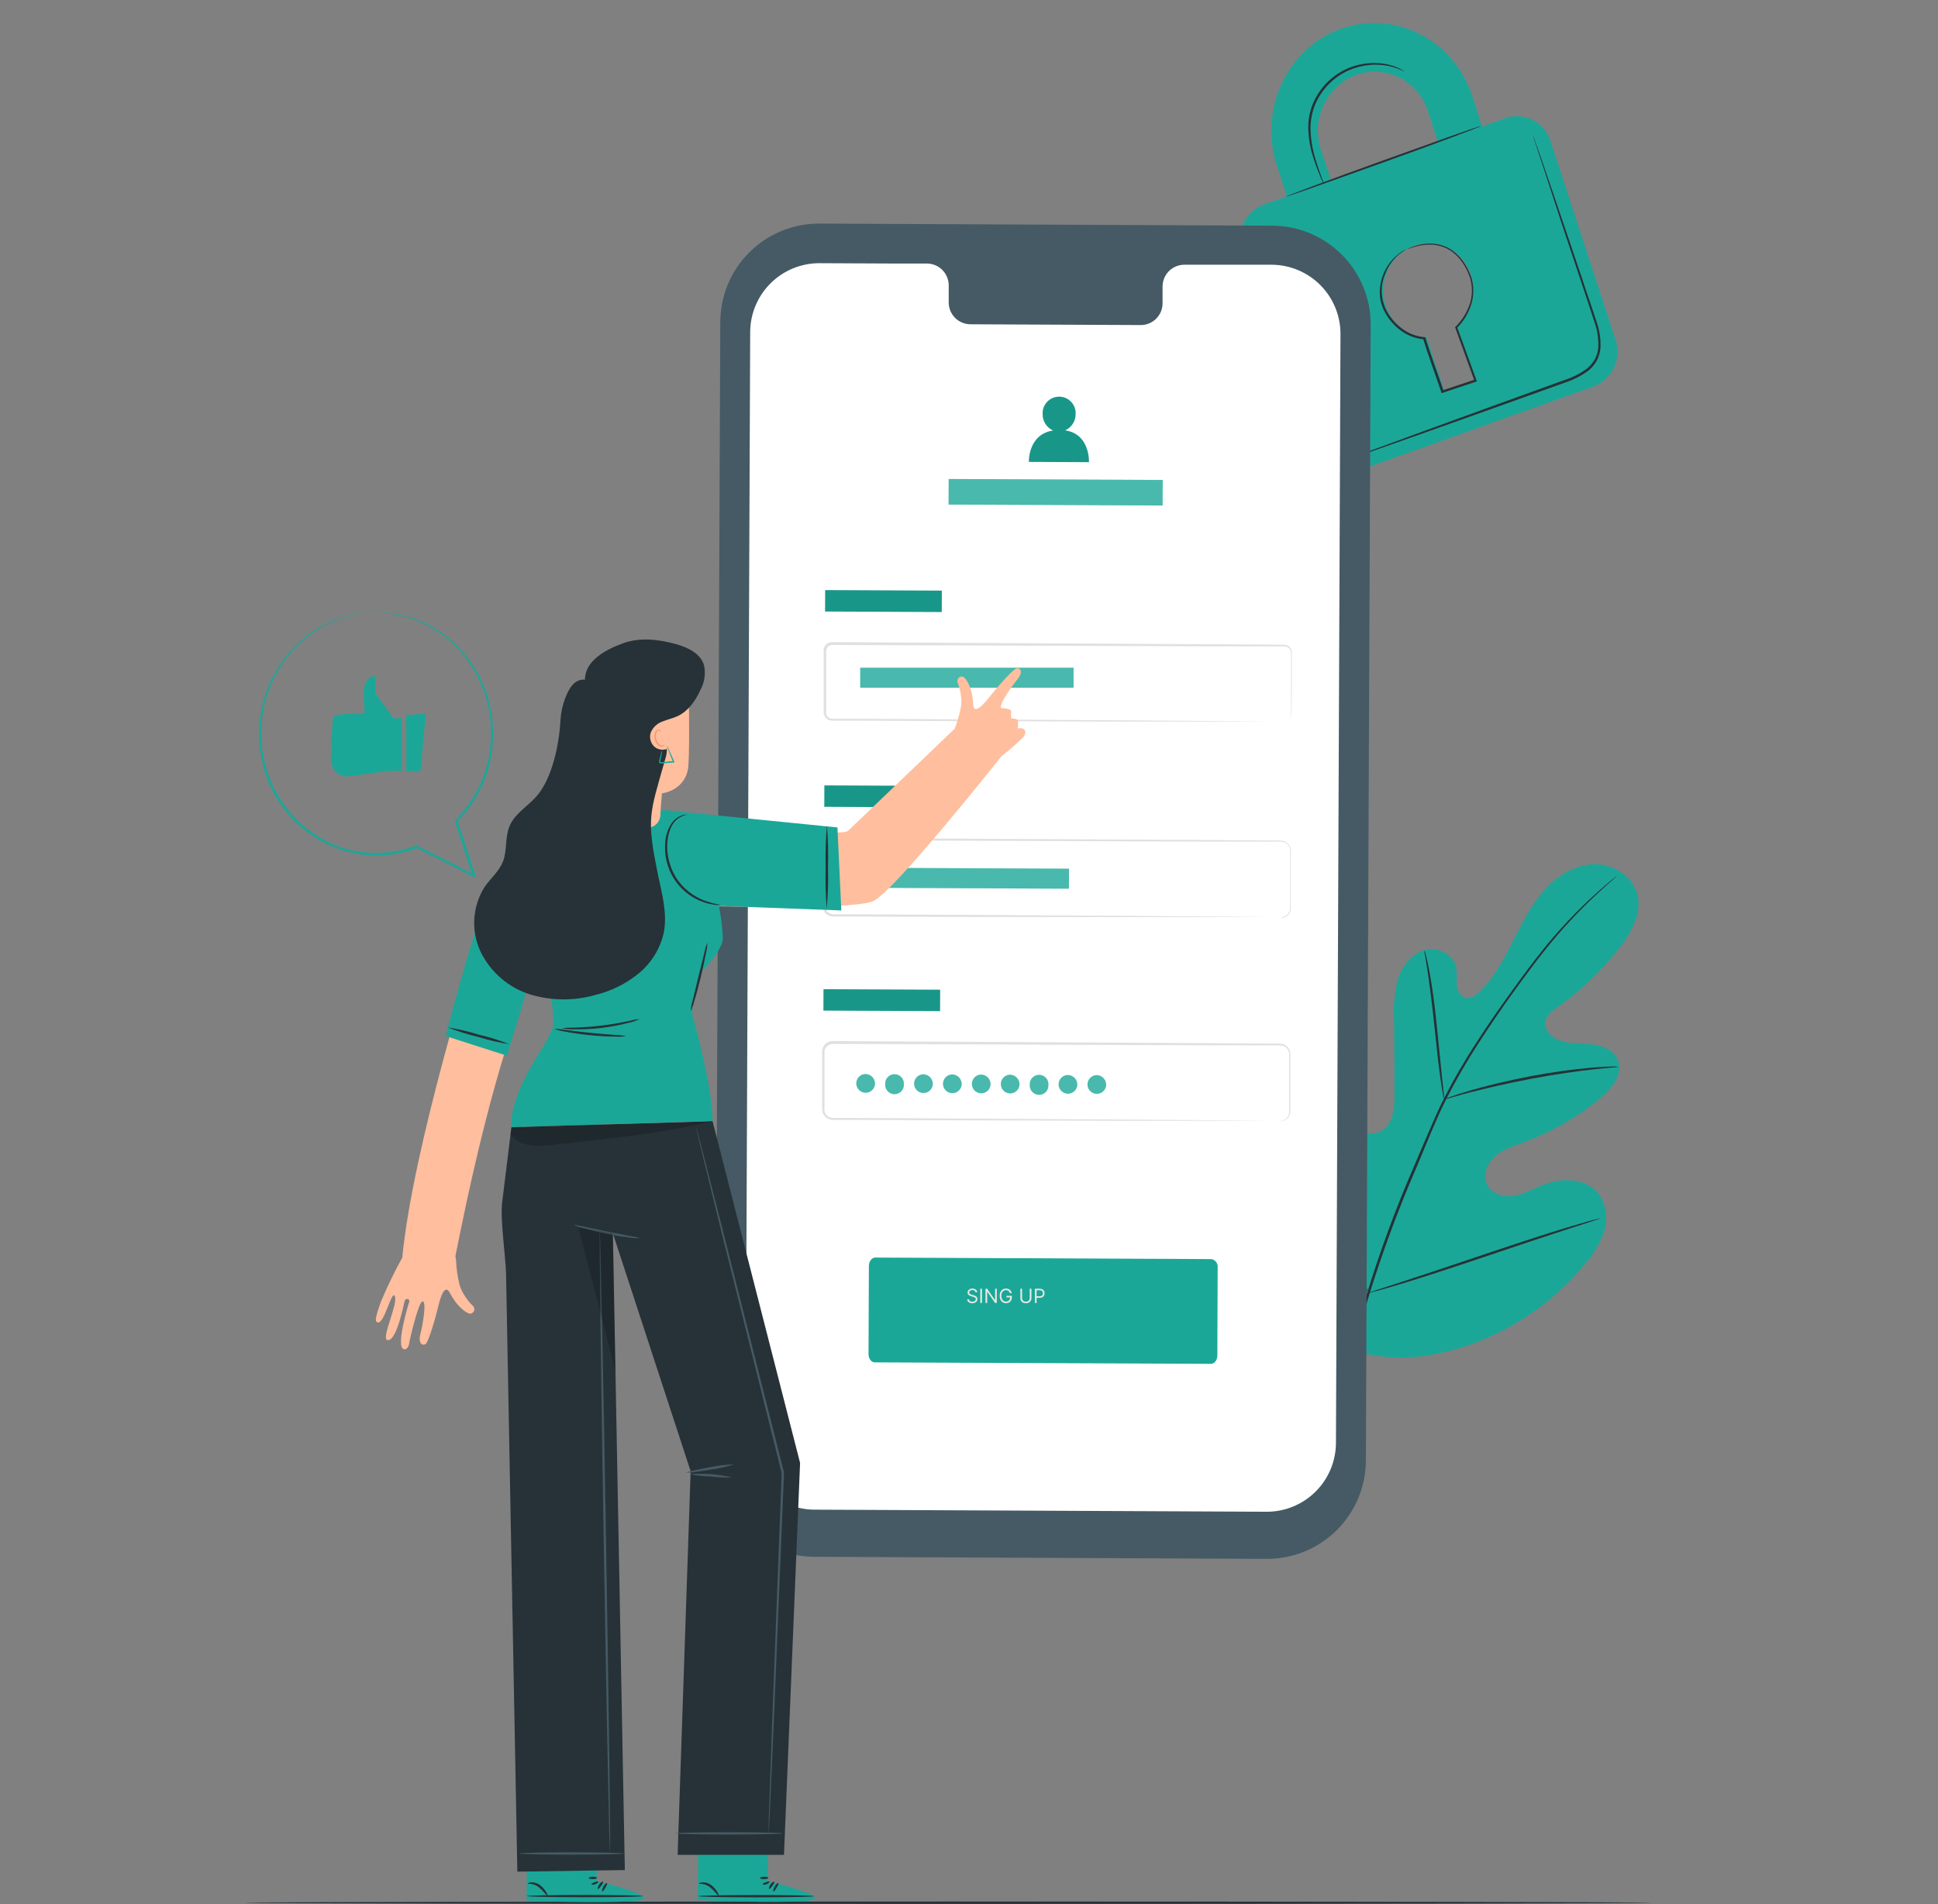 <svg width="803" height="789" viewBox="0 0 803 789" fill="none" xmlns="http://www.w3.org/2000/svg">
<rect x="0" y="0" width="803" height="789" fill="#808080" stroke="none"/>
<path d="M684.509 788.338C684.509 788.601 554.014 788.827 393.093 788.827C232.173 788.827 101.621 788.601 101.621 788.338C101.621 788.075 232.098 787.849 393.093 787.849C554.089 787.849 684.509 788.094 684.509 788.338Z" fill="#263238"/>
<path d="M557.359 558.28C528.324 538.003 521.747 500.361 522.893 466.516C523.081 460.878 522.461 454.902 525.149 449.96C527.836 445.017 534.113 441.616 539.168 443.983C543.358 445.957 545.181 450.843 547.53 454.883C550.665 460.265 555.258 464.649 560.779 467.531C564.369 469.41 568.822 470.537 572.374 468.583C577.26 465.896 577.824 459.187 577.786 453.549C577.786 443.063 577.724 432.589 577.599 422.128C577.261 416.51 577.832 410.875 579.29 405.44C581.038 400.103 584.928 395.16 590.246 393.657C595.564 392.154 602.198 395.254 603.401 400.742C603.608 403.066 603.664 405.401 603.57 407.733C603.72 410.082 604.81 412.656 607.009 413.37C609.208 414.085 611.5 412.45 613.192 410.796C618.98 405.158 622.926 397.81 626.591 390.556C630.255 383.302 633.845 375.842 639.106 369.659C644.368 363.476 651.641 358.571 659.778 358.102C667.915 357.632 676.391 362.631 678.421 370.523C680.45 378.416 675.846 386.478 670.904 392.887C663.445 402.399 654.654 410.785 644.801 417.787C642.877 418.837 641.342 420.477 640.422 422.466C639.2 426.225 642.752 429.983 646.454 431.167C650.645 432.558 655.193 432.125 659.609 432.652C664.025 433.178 668.724 435.095 670.396 439.229C672.689 444.979 667.878 450.993 663.161 454.94C653.69 462.832 642.935 469.043 631.364 473.3C627.23 474.803 622.889 476.138 619.543 479.032C616.198 481.926 614.206 486.981 616.217 490.946C618.228 494.911 623.396 496.17 627.737 495.362C632.078 494.554 635.931 492.224 640.065 490.664C647.789 487.751 657.749 488.278 662.616 494.949C664.124 497.247 665.078 499.863 665.404 502.593C665.73 505.322 665.419 508.09 664.495 510.678C662.614 515.83 659.72 520.552 655.982 524.566C643.674 539.272 627.682 550.446 609.64 556.945C591.73 563.147 575.137 564.838 557.34 558.317" fill="#1BA798"/>
<path d="M670.152 362.743C670.152 362.743 669.983 362.931 669.607 363.269L667.934 364.754C666.469 366.07 664.307 367.986 661.583 370.523C653.857 377.697 646.683 385.442 640.121 393.695C635.931 398.9 631.59 404.801 626.967 411.209C622.344 417.618 617.57 424.533 612.835 431.881C607.786 439.63 603.162 447.647 598.984 455.898C596.805 460.201 594.888 464.693 592.915 469.278L587.089 483.279C579.41 500.914 572.722 518.964 567.056 537.345C562.492 552.384 559.346 567.817 557.66 583.443C556.567 593.988 556.391 604.608 557.133 615.184C557.434 618.942 557.716 621.817 557.979 623.772C558.092 624.711 558.167 625.463 558.242 626.008V626.779C558.161 626.534 558.105 626.282 558.073 626.027C557.979 625.482 557.866 624.749 557.716 623.809C557.378 621.93 557.021 618.961 556.682 615.202C555.776 604.607 555.839 593.951 556.87 583.368C558.452 567.675 561.53 552.17 566.06 537.063C571.678 518.63 578.348 500.535 586.036 482.865L592.012 468.921C593.986 464.355 595.921 459.826 598.12 455.503C602.327 447.227 606.988 439.191 612.083 431.43C616.894 423.913 621.742 417.11 626.309 410.758C630.875 404.406 635.292 398.468 639.464 393.281C646.092 385.051 653.362 377.359 661.207 370.279C663.988 367.78 666.205 365.9 667.709 364.641L669.457 363.232C669.671 363.045 669.904 362.882 670.152 362.743Z" fill="#263238"/>
<path d="M598.364 455.466C598.099 454.692 597.917 453.892 597.819 453.079C597.519 451.519 597.18 449.321 596.786 446.464C595.978 440.826 595.151 433.103 594.268 424.552C593.384 416.001 592.388 408.259 591.561 402.677C591.129 399.896 590.753 397.66 590.49 396.1C590.285 395.302 590.178 394.481 590.171 393.657C590.494 394.41 590.728 395.198 590.866 396.006C591.28 397.547 591.749 399.765 592.276 402.565C593.347 408.202 594.399 415.87 595.282 424.439C596.166 433.009 596.917 440.526 597.5 446.37C597.782 449.001 598.026 451.237 598.214 453.023C598.36 453.828 598.41 454.648 598.364 455.466Z" fill="#263238"/>
<path d="M670.678 441.973C669.764 442.172 668.832 442.285 667.897 442.311C666.017 442.48 663.349 442.706 660.041 443.081C653.426 443.796 644.331 445.111 634.352 446.99C624.373 448.87 615.409 450.993 608.963 452.628C605.75 453.455 603.156 454.207 601.446 454.714C600.533 455.039 599.588 455.265 598.627 455.391C599.496 454.954 600.401 454.595 601.334 454.319C603.1 453.699 605.656 452.835 608.851 451.914C615.259 450.035 624.223 447.798 634.239 445.882C642.724 444.259 651.286 443.067 659.891 442.311C663.217 442.029 665.905 441.916 667.784 441.879C668.749 441.813 669.719 441.845 670.678 441.973Z" fill="#263238"/>
<path d="M566.981 535.748C566.78 535.475 566.616 535.179 566.492 534.864L565.252 532.252C564.181 529.978 562.734 526.614 561.005 522.499C557.509 514.23 553.055 502.654 548.32 489.8C543.584 476.946 539.224 465.369 535.917 457.007C534.3 452.948 532.966 449.621 531.97 447.141L530.918 444.453C530.772 444.143 530.671 443.814 530.617 443.476C530.818 443.748 530.982 444.045 531.106 444.359L532.346 446.972C533.398 449.245 534.864 452.609 536.593 456.725C540.089 464.994 544.542 476.57 549.278 489.424C554.014 502.278 558.374 513.854 561.681 522.217C563.297 526.276 564.632 529.602 565.609 532.083C566.041 533.154 566.398 533.962 566.68 534.77C566.826 535.08 566.927 535.409 566.981 535.748Z" fill="#263238"/>
<path d="M662.973 504.796C662.672 504.969 662.35 505.102 662.015 505.191L659.233 506.13L648.954 509.457C640.272 512.276 628.282 516.297 615.127 520.732C601.973 525.167 589.926 529.114 581.188 531.745C576.828 533.079 573.276 534.094 570.814 534.77L567.977 535.503C567.647 535.608 567.307 535.677 566.962 535.71C567.263 535.537 567.585 535.405 567.92 535.315L570.702 534.376L580.981 531.049C589.663 528.231 601.653 524.209 614.808 519.774C627.963 515.339 639.99 511.392 648.728 508.761C653.107 507.427 656.64 506.412 659.121 505.736L661.958 505.003C662.288 504.898 662.629 504.829 662.973 504.796Z" fill="#263238"/>
<path d="M623.81 48.945L614.131 52.403L609.978 39.756C602.348 16.434 578.031 4.05 555.687 11.924C533.342 19.798 521.447 45.375 529.076 68.696L533.229 81.344L523.514 84.82C519.809 86.257 516.8 89.067 515.113 92.665C513.426 96.262 513.191 100.372 514.456 104.139L541.385 186.432C541.944 188.296 542.873 190.03 544.115 191.529C545.357 193.028 546.888 194.262 548.616 195.158C550.345 196.054 552.235 196.593 554.176 196.743C556.117 196.894 558.069 196.653 559.915 196.035L660.211 160.16C663.964 158.725 667.016 155.891 668.722 152.253C670.429 148.615 670.659 144.457 669.363 140.653L642.414 58.36C641.841 56.501 640.898 54.776 639.644 53.288C638.389 51.801 636.847 50.581 635.111 49.703C633.375 48.824 631.479 48.304 629.537 48.174C627.596 48.044 625.648 48.306 623.81 48.945ZM547.361 62.1C545.304 56.036 545.673 49.411 548.392 43.614C551.11 37.816 555.967 33.295 561.944 30.998C564.896 29.989 568.021 29.584 571.132 29.808C574.244 30.032 577.278 30.88 580.055 32.303C582.831 33.725 585.292 35.692 587.292 38.087C589.292 40.481 590.788 43.254 591.693 46.239L595.827 58.887L551.496 74.748L547.361 62.1ZM603.739 135.128L610.617 156.138C610.743 156.559 610.703 157.013 610.503 157.405C610.304 157.797 609.961 158.097 609.546 158.243L599.905 161.682C599.522 161.788 599.112 161.742 598.761 161.553C598.411 161.364 598.148 161.046 598.026 160.667L591.092 139.751C587.268 139.543 583.599 138.171 580.577 135.82C577.554 133.469 575.322 130.251 574.178 126.596C572.544 121.764 572.842 116.488 575.01 111.871C577.179 107.254 581.049 103.655 585.811 101.828C588.162 101.024 590.651 100.702 593.129 100.881C595.607 101.06 598.024 101.737 600.236 102.869C602.447 104.002 604.408 105.569 606.001 107.475C607.594 109.382 608.787 111.59 609.508 113.968C610.717 117.68 610.818 121.665 609.796 125.433C608.775 129.202 606.676 132.59 603.758 135.184L603.739 135.128Z" fill="#1BA798"/>
<path d="M613.699 52.178C613.699 52.441 595.752 59.187 573.427 67.212C551.101 75.236 532.891 81.682 532.797 81.494C532.703 81.306 550.744 74.503 573.088 66.46C595.433 58.417 613.605 51.933 613.699 52.178Z" fill="#263238"/>
<path d="M635.01 55.636C635.093 55.799 635.162 55.968 635.217 56.143C635.367 56.519 635.536 57.007 635.762 57.609C636.25 58.98 636.927 60.879 637.772 63.246L644.989 84.257C647.996 93.164 651.585 103.726 655.569 115.452C657.448 121.334 659.666 127.461 661.733 133.906C662.839 137.228 663.317 140.727 663.142 144.224C662.983 146.042 662.466 147.811 661.62 149.429C660.717 151.042 659.511 152.465 658.068 153.62C655.165 155.739 651.942 157.382 648.522 158.487L638.844 161.964L620.521 168.522L589.494 179.572L568.541 186.939L562.903 188.818L561.399 189.307C561.239 189.378 561.067 189.423 560.892 189.438C560.892 189.438 561.042 189.438 561.362 189.213L562.828 188.63L568.465 186.507L589.306 178.839L620.277 167.564L638.562 160.949L648.24 157.453C651.563 156.394 654.692 154.8 657.505 152.737C658.847 151.665 659.97 150.344 660.812 148.847C661.608 147.35 662.088 145.706 662.222 144.017C662.395 140.648 661.936 137.276 660.868 134.076C658.839 127.686 656.697 121.503 654.761 115.621C650.852 103.876 647.244 93.277 644.387 84.369C641.531 75.462 639.125 68.302 637.472 63.265C636.682 60.803 636.081 58.887 635.592 57.496L635.141 55.992C635.085 55.879 635.041 55.759 635.01 55.636Z" fill="#263238"/>
<path d="M582.09 29.721C582.09 29.721 581.094 29.232 579.252 28.48C576.627 27.472 573.851 26.913 571.04 26.826C566.874 26.684 562.727 27.467 558.9 29.119C554.246 31.177 550.266 34.505 547.418 38.722C544.55 42.927 543.012 47.896 543.002 52.986C543.041 57.157 543.673 61.302 544.881 65.295C545.858 68.715 546.873 71.44 547.549 73.338C547.948 74.302 548.275 75.295 548.527 76.307C547.993 75.406 547.546 74.456 547.192 73.47C546.422 71.59 545.313 68.922 544.223 65.483C542.885 61.448 542.157 57.236 542.062 52.986C542.012 47.704 543.586 42.534 546.572 38.177C549.52 33.806 553.662 30.375 558.505 28.292C562.452 26.631 566.728 25.898 571.002 26.15C573.874 26.296 576.695 26.965 579.328 28.123C580.031 28.448 580.71 28.825 581.357 29.251C581.624 29.368 581.872 29.527 582.09 29.721Z" fill="#263238"/>
<path d="M582.955 103.256C583.255 103.074 583.569 102.917 583.894 102.786C584.835 102.361 585.809 102.016 586.807 101.752C588.391 101.285 590.025 101.007 591.674 100.926C593.918 100.805 596.163 101.144 598.271 101.922C603.081 103.613 607.498 108.518 609.678 115.076C610.723 118.596 610.723 122.344 609.678 125.863C608.518 129.683 606.441 133.161 603.626 135.992L603.739 135.485C606.239 142.344 608.963 149.786 611.782 157.547L611.952 158.017L611.482 158.186L607.178 159.615L597.782 162.753L597.312 162.903L597.162 162.434C594.587 154.653 591.768 147.399 589.645 140.277L590.058 140.597C586.384 140.291 582.881 138.912 579.985 136.631C577.365 134.613 575.217 132.048 573.69 129.114C572.312 126.513 571.626 123.601 571.698 120.658C571.785 117.65 572.536 114.698 573.897 112.015C575.258 109.331 577.196 106.982 579.572 105.135C580.55 104.341 581.647 103.707 582.823 103.256C581.761 103.886 580.733 104.569 579.741 105.304C577.131 107.512 575.132 110.353 573.934 113.554C572.906 115.968 572.425 118.58 572.526 121.202C572.627 123.824 573.306 126.391 574.517 128.72C576.018 131.542 578.115 134.004 580.662 135.936C583.425 138.104 586.764 139.411 590.265 139.695H590.584L590.678 139.976C592.746 146.967 595.583 154.278 598.195 162.095L597.575 161.795L606.971 158.656L611.256 157.209L610.956 157.848C608.155 150.087 605.449 142.626 602.969 135.767V135.485L603.194 135.26C605.926 132.546 607.963 129.213 609.133 125.544C610.129 122.177 610.129 118.593 609.133 115.227C607.084 108.912 602.856 104.12 598.271 102.429C596.241 101.646 594.074 101.282 591.9 101.358C590.277 101.395 588.663 101.616 587.089 102.015C584.289 102.711 582.973 103.35 582.955 103.256Z" fill="#263238"/>
<path d="M524.867 645.872L337.148 645.007C326.307 644.948 315.934 640.588 308.305 632.885C300.677 625.183 296.417 614.768 296.462 603.927L298.454 133.343C298.476 127.972 299.557 122.658 301.634 117.705C303.711 112.752 306.743 108.257 310.558 104.477C314.374 100.696 318.896 97.705 323.868 95.674C328.84 93.642 334.164 92.611 339.535 92.638L527.234 93.502C538.075 93.557 548.451 97.912 556.083 105.611C563.715 113.31 567.979 123.723 567.939 134.564L565.947 605.13C565.925 610.502 564.845 615.818 562.768 620.773C560.692 625.728 557.66 630.226 553.845 634.009C550.03 637.792 545.508 640.787 540.536 642.823C535.564 644.858 530.239 645.894 524.867 645.872Z" fill="#455A64"/>
<path d="M526.953 109.683H490.57C489.383 109.705 488.212 109.96 487.124 110.435C486.035 110.91 485.051 111.594 484.228 112.449C483.404 113.305 482.757 114.314 482.323 115.419C481.889 116.524 481.678 117.704 481.7 118.891V125.487C481.723 126.674 481.511 127.852 481.077 128.957C480.643 130.061 479.995 131.069 479.172 131.922C478.348 132.776 477.363 133.459 476.275 133.931C475.187 134.404 474.016 134.657 472.83 134.677L401.907 134.357C399.508 134.293 397.232 133.28 395.579 131.539C393.927 129.799 393.033 127.473 393.093 125.074V118.478C393.154 116.082 392.262 113.759 390.614 112.019C388.965 110.279 386.694 109.263 384.298 109.194H371.501L339.647 109.044C332.071 108.999 324.785 111.958 319.386 117.273C313.986 122.588 310.913 129.826 310.838 137.402L308.959 596.729C308.942 600.488 309.665 604.213 311.087 607.692C312.51 611.171 314.603 614.336 317.249 617.006C319.894 619.676 323.04 621.799 326.506 623.253C329.972 624.707 333.69 625.465 337.449 625.482L524.773 626.346C528.534 626.364 532.261 625.64 535.743 624.217C539.224 622.793 542.391 620.698 545.063 618.051C547.734 615.404 549.858 612.256 551.314 608.788C552.769 605.32 553.527 601.599 553.544 597.838L555.423 138.511C555.468 130.913 552.495 123.609 547.156 118.203C541.817 112.797 534.55 109.733 526.953 109.683Z" fill="white"/>
<path d="M501.752 565.064L362.461 564.463C361.014 564.463 359.849 562.884 359.868 560.967L360.018 524.528C360.018 522.649 361.202 521.033 362.649 521.033L501.94 521.672C502.742 521.811 503.459 522.253 503.942 522.908C504.425 523.563 504.637 524.379 504.533 525.186L504.402 561.587C504.402 563.523 503.199 565.083 501.752 565.064Z" fill="#1BA798"/>
<path d="M404.222 535.424C404.188 535.132 404.047 534.904 403.801 534.743C403.554 534.581 403.252 534.5 402.894 534.5C402.632 534.5 402.403 534.542 402.207 534.627C402.012 534.712 401.86 534.828 401.751 534.977C401.643 535.125 401.589 535.293 401.589 535.482C401.589 535.64 401.626 535.775 401.701 535.889C401.778 536.001 401.877 536.094 401.996 536.169C402.115 536.242 402.24 536.303 402.371 536.351C402.502 536.397 402.623 536.435 402.732 536.464L403.333 536.625C403.487 536.666 403.658 536.722 403.847 536.793C404.037 536.864 404.219 536.961 404.393 537.084C404.568 537.206 404.712 537.362 404.826 537.552C404.939 537.743 404.996 537.977 404.996 538.254C404.996 538.573 404.912 538.862 404.745 539.12C404.579 539.378 404.337 539.583 404.017 539.735C403.7 539.887 403.314 539.963 402.859 539.963C402.436 539.963 402.069 539.895 401.759 539.758C401.451 539.622 401.209 539.431 401.032 539.187C400.856 538.942 400.757 538.658 400.734 538.335H401.473C401.493 538.558 401.568 538.743 401.699 538.889C401.831 539.034 401.999 539.141 402.201 539.213C402.405 539.282 402.624 539.317 402.859 539.317C403.133 539.317 403.378 539.272 403.596 539.184C403.813 539.093 403.985 538.968 404.113 538.808C404.24 538.647 404.303 538.458 404.303 538.242C404.303 538.046 404.248 537.886 404.138 537.763C404.029 537.64 403.884 537.54 403.705 537.463C403.526 537.386 403.333 537.318 403.125 537.261L402.397 537.053C401.935 536.92 401.57 536.73 401.3 536.484C401.031 536.237 400.896 535.915 400.896 535.517C400.896 535.185 400.985 534.897 401.164 534.65C401.345 534.402 401.588 534.209 401.892 534.073C402.198 533.934 402.54 533.865 402.917 533.865C403.298 533.865 403.637 533.933 403.933 534.07C404.23 534.205 404.465 534.389 404.638 534.624C404.813 534.859 404.906 535.126 404.915 535.424H404.222ZM406.89 533.946V539.859H406.173V533.946H406.89ZM413.015 533.946V539.859H412.322L409.099 535.216H409.042V539.859H408.325V533.946H409.018L412.252 538.6H412.31V533.946H413.015ZM418.49 535.794C418.427 535.599 418.343 535.425 418.239 535.271C418.137 535.115 418.015 534.982 417.872 534.873C417.732 534.763 417.572 534.679 417.393 534.621C417.214 534.564 417.018 534.535 416.804 534.535C416.454 534.535 416.135 534.625 415.848 534.806C415.561 534.987 415.333 535.254 415.164 535.606C414.994 535.958 414.91 536.39 414.91 536.903C414.91 537.415 414.995 537.847 415.167 538.199C415.338 538.551 415.57 538.818 415.863 538.999C416.155 539.18 416.484 539.27 416.85 539.27C417.189 539.27 417.487 539.198 417.745 539.054C418.005 538.907 418.207 538.701 418.352 538.436C418.498 538.168 418.571 537.854 418.571 537.492L418.791 537.538H417.012V536.903H419.264V537.538C419.264 538.025 419.16 538.448 418.952 538.808C418.746 539.168 418.461 539.447 418.098 539.646C417.736 539.842 417.32 539.94 416.85 539.94C416.327 539.94 415.866 539.817 415.47 539.571C415.075 539.324 414.767 538.974 414.546 538.52C414.326 538.065 414.217 537.526 414.217 536.903C414.217 536.435 414.279 536.014 414.404 535.641C414.531 535.265 414.71 534.946 414.941 534.682C415.172 534.418 415.446 534.216 415.762 534.076C416.077 533.935 416.425 533.865 416.804 533.865C417.116 533.865 417.406 533.912 417.676 534.006C417.947 534.099 418.189 534.231 418.401 534.402C418.614 534.571 418.792 534.774 418.935 535.011C419.077 535.246 419.176 535.507 419.229 535.794H418.49ZM426.658 533.946H427.374V537.861C427.374 538.265 427.279 538.626 427.089 538.944C426.9 539.26 426.633 539.509 426.289 539.692C425.944 539.873 425.54 539.963 425.076 539.963C424.612 539.963 424.208 539.873 423.863 539.692C423.519 539.509 423.251 539.26 423.06 538.944C422.872 538.626 422.778 538.265 422.778 537.861V533.946H423.494V537.803C423.494 538.092 423.557 538.349 423.684 538.574C423.811 538.798 423.992 538.974 424.227 539.103C424.464 539.23 424.747 539.293 425.076 539.293C425.405 539.293 425.688 539.23 425.925 539.103C426.162 538.974 426.343 538.798 426.468 538.574C426.595 538.349 426.658 538.092 426.658 537.803V533.946ZM428.805 539.859V533.946H430.803C431.267 533.946 431.646 534.029 431.94 534.197C432.237 534.362 432.456 534.587 432.599 534.87C432.741 535.153 432.812 535.468 432.812 535.817C432.812 536.165 432.741 536.482 432.599 536.767C432.458 537.052 432.241 537.279 431.946 537.448C431.652 537.616 431.274 537.7 430.814 537.7H429.382V537.064H430.791C431.109 537.064 431.364 537.009 431.556 536.9C431.749 536.79 431.888 536.642 431.975 536.455C432.064 536.266 432.108 536.054 432.108 535.817C432.108 535.58 432.064 535.368 431.975 535.182C431.888 534.995 431.748 534.849 431.553 534.743C431.359 534.635 431.101 534.581 430.78 534.581H429.521V539.859H428.805Z" fill="#E8E8E3"/>
<path d="M390.245 244.708L341.911 244.488L341.87 253.358L390.204 253.578L390.245 244.708Z" fill="#1BA798"/>
<path opacity="0.1" d="M390.245 244.708L341.911 244.488L341.87 253.358L390.204 253.578L390.245 244.708Z" fill="black"/>
<path d="M531.933 299.168C532.312 299.13 532.685 299.041 533.041 298.905C533.562 298.702 534.014 298.356 534.346 297.907C534.679 297.458 534.878 296.925 534.921 296.368C534.921 293.38 534.921 289.02 534.921 283.42C534.921 280.62 534.921 277.481 534.921 274.024C534.921 273.178 534.921 272.295 534.921 271.411C535.043 270.554 534.857 269.682 534.394 268.95C534.136 268.599 533.799 268.312 533.411 268.114C533.023 267.915 532.594 267.808 532.158 267.803H529.227H502.071L344.89 267.221C344.488 267.214 344.09 267.304 343.73 267.484C343.37 267.664 343.059 267.928 342.823 268.254C342.369 268.989 342.196 269.864 342.335 270.716C342.335 272.595 342.335 274.475 342.335 276.354C342.335 280.112 342.335 283.871 342.335 287.629C342.335 289.509 342.335 291.388 342.335 293.267C342.257 294.142 342.257 295.023 342.335 295.898C342.433 296.273 342.617 296.621 342.871 296.914C343.125 297.207 343.443 297.438 343.8 297.59C344.171 297.737 344.567 297.807 344.966 297.796H354.531L396.269 298.022L466.929 298.454L514.568 298.83L527.516 298.98H530.88C531.651 298.98 532.027 298.98 532.027 298.98H530.88H527.516H514.568H466.929L396.269 298.755L354.531 298.586H344.966C344.439 298.607 343.914 298.517 343.425 298.322C342.93 298.111 342.49 297.79 342.138 297.383C341.786 296.976 341.532 296.494 341.395 295.973C341.286 295.48 341.248 294.974 341.282 294.47V293.079C341.282 291.2 341.282 289.321 341.282 287.442C341.282 283.683 341.282 279.925 341.282 276.166C341.282 274.287 341.282 272.407 341.282 270.528C341.246 270.028 341.246 269.525 341.282 269.025C341.353 268.472 341.566 267.947 341.902 267.503C342.227 267.049 342.656 266.681 343.153 266.429C343.65 266.177 344.201 266.049 344.759 266.056L501.94 266.92L529.095 267.108H532.027C532.543 267.108 533.052 267.233 533.51 267.472C533.968 267.711 534.362 268.057 534.658 268.48C535.187 269.297 535.401 270.279 535.259 271.242C535.259 272.126 535.259 273.009 535.259 273.855C535.259 277.275 535.259 280.413 535.259 283.251C535.259 288.889 535.127 293.211 535.09 296.218C535.044 296.796 534.834 297.349 534.484 297.812C534.135 298.274 533.66 298.628 533.117 298.83C532.761 299.05 532.351 299.167 531.933 299.168Z" fill="#E0E0E0"/>
<path d="M444.829 276.655H356.429V284.942H444.829V276.655Z" fill="#1BA798"/>
<path opacity="0.2" d="M444.829 276.655H356.429V284.942H444.829V276.655Z" fill="white"/>
<path d="M389.915 325.626L341.581 325.407L341.541 334.277L389.875 334.496L389.915 325.626Z" fill="#1BA798"/>
<path opacity="0.1" d="M389.915 325.626L341.581 325.407L341.541 334.277L389.875 334.496L389.915 325.626Z" fill="black"/>
<path d="M530.711 380.089C531.091 380.042 531.467 379.973 531.839 379.882C532.364 379.715 532.846 379.437 533.255 379.068C533.663 378.698 533.988 378.245 534.206 377.74C534.502 376.981 534.618 376.164 534.545 375.353C534.545 374.451 534.545 373.474 534.545 372.384C534.545 370.204 534.545 367.723 534.545 364.867V352.934C534.634 352.07 534.443 351.2 534 350.453C533.536 349.687 532.807 349.119 531.951 348.856C531.015 348.689 530.062 348.638 529.114 348.705H502.071L345.435 348.123C344.593 348.125 343.78 348.433 343.147 348.989C342.515 349.546 342.106 350.313 341.996 351.148C341.996 352.934 341.996 354.907 341.996 356.786C341.996 360.545 341.996 364.303 341.996 368.062C341.996 369.941 341.996 371.82 341.996 373.699C341.926 374.578 341.964 375.461 342.109 376.33C342.344 377.092 342.827 377.754 343.481 378.21C344.175 378.65 344.991 378.861 345.811 378.811H348.423H353.854L395.442 379.018L465.858 379.45L513.328 379.826L526.238 379.976H529.602H530.73H529.602H526.238H513.328H465.858L395.405 379.901L353.817 379.751H345.642C344.626 379.811 343.617 379.541 342.767 378.98C341.912 378.388 341.288 377.518 341 376.518C340.832 375.563 340.781 374.591 340.85 373.624C340.85 371.745 340.85 369.866 340.85 367.986C340.85 364.228 340.85 360.469 340.85 356.711C340.85 354.832 340.85 352.952 340.85 351.073C340.987 349.999 341.511 349.011 342.324 348.295C343.137 347.579 344.183 347.184 345.266 347.183L501.902 348.048L528.945 348.254C529.952 348.192 530.962 348.262 531.951 348.461C532.928 348.78 533.751 349.45 534.263 350.34C534.749 351.168 534.96 352.129 534.864 353.084C534.864 353.967 534.864 354.832 534.864 355.696C534.864 359.098 534.864 362.217 534.864 365.092C534.864 367.968 534.864 370.392 534.864 372.609C534.864 373.681 534.864 374.677 534.864 375.597C534.933 376.438 534.797 377.282 534.47 378.059C534.226 378.578 533.873 379.038 533.435 379.407C532.997 379.777 532.485 380.048 531.933 380.202C531.522 380.236 531.109 380.197 530.711 380.089Z" fill="#E0E0E0"/>
<path d="M389.551 410.058L341.217 409.839L341.177 418.709L389.51 418.928L389.551 410.058Z" fill="#1BA798"/>
<path opacity="0.1" d="M389.551 410.058L341.217 409.839L341.177 418.709L389.51 418.928L389.551 410.058Z" fill="black"/>
<path d="M530.335 464.486C530.715 464.441 531.092 464.372 531.463 464.279C531.985 464.113 532.467 463.838 532.875 463.472C533.283 463.106 533.609 462.657 533.831 462.156C534.125 461.397 534.241 460.58 534.169 459.769C534.169 458.848 534.169 457.89 534.169 456.781C534.169 454.62 534.169 452.121 534.169 449.264V437.331C534.259 436.467 534.068 435.597 533.624 434.85C533.149 434.098 532.424 433.539 531.576 433.272C530.64 433.098 529.687 433.041 528.738 433.103H501.695L345.06 432.52C344.217 432.522 343.404 432.83 342.771 433.386C342.139 433.943 341.73 434.71 341.621 435.546C341.621 437.425 341.621 439.304 341.621 441.183C341.621 444.942 341.621 448.7 341.621 452.459C341.621 454.338 341.621 456.217 341.621 458.097C341.551 458.969 341.588 459.846 341.733 460.709C341.958 461.476 342.443 462.14 343.105 462.588C343.795 463.039 344.614 463.25 345.435 463.189H353.61L395.198 463.415L465.614 463.847L513.084 464.223L525.994 464.373H529.358C530.11 464.373 530.486 464.373 530.486 464.373C530.486 464.373 530.11 464.373 529.358 464.373H525.994H513.084H465.614L395.198 464.167L353.61 463.998H345.435C344.418 464.066 343.407 463.795 342.56 463.227C341.705 462.635 341.081 461.765 340.794 460.765C340.625 459.81 340.575 458.838 340.643 457.871C340.643 455.992 340.643 454.113 340.643 452.233C340.643 448.475 340.643 444.716 340.643 440.958C340.643 439.079 340.643 437.199 340.643 435.226C340.776 434.153 341.296 433.166 342.106 432.449C342.916 431.733 343.96 431.337 345.041 431.336L501.677 432.201L528.719 432.407C529.726 432.345 530.737 432.415 531.726 432.614C532.702 432.933 533.526 433.602 534.037 434.493C534.524 435.321 534.734 436.282 534.639 437.237C534.639 438.12 534.639 439.003 534.639 439.849C534.639 443.251 534.639 446.37 534.639 449.245C534.639 452.121 534.639 454.545 534.639 456.762C534.639 457.834 534.639 458.83 534.639 459.75C534.711 460.591 534.575 461.436 534.244 462.212C534 462.731 533.647 463.191 533.209 463.56C532.772 463.93 532.259 464.201 531.707 464.355C531.266 464.505 530.797 464.55 530.335 464.486Z" fill="#E0E0E0"/>
<path d="M442.942 359.918L354.543 359.517L354.505 367.805L442.904 368.206L442.942 359.918Z" fill="#1BA798"/>
<path opacity="0.2" d="M442.942 359.918L354.543 359.517L354.505 367.805L442.904 368.206L442.942 359.918Z" fill="white"/>
<path d="M362.537 449.151C362.481 449.907 362.205 450.63 361.742 451.231C361.28 451.831 360.651 452.283 359.934 452.529C359.218 452.776 358.444 452.806 357.71 452.617C356.976 452.428 356.314 452.028 355.805 451.466C355.297 450.904 354.964 450.205 354.849 449.456C354.734 448.707 354.842 447.94 355.158 447.251C355.475 446.563 355.987 445.982 356.63 445.582C357.274 445.181 358.02 444.978 358.778 444.998C359.825 445.057 360.807 445.525 361.51 446.303C362.214 447.08 362.583 448.104 362.537 449.151Z" fill="#1BA798"/>
<path d="M374.507 449.208C374.544 449.738 374.472 450.269 374.295 450.77C374.117 451.271 373.839 451.729 373.477 452.118C373.114 452.506 372.676 452.816 372.189 453.028C371.702 453.239 371.177 453.349 370.646 453.349C370.114 453.349 369.589 453.239 369.102 453.028C368.615 452.816 368.177 452.506 367.814 452.118C367.452 451.729 367.174 451.271 366.996 450.77C366.819 450.269 366.747 449.738 366.784 449.208C366.747 448.678 366.819 448.146 366.996 447.646C367.174 447.145 367.452 446.686 367.814 446.298C368.177 445.909 368.615 445.6 369.102 445.388C369.589 445.176 370.114 445.067 370.646 445.067C371.177 445.067 371.702 445.176 372.189 445.388C372.676 445.6 373.114 445.909 373.477 446.298C373.839 446.686 374.117 447.145 374.295 447.646C374.472 448.146 374.544 448.678 374.507 449.208Z" fill="#1BA798"/>
<path d="M386.497 449.264C386.442 450.02 386.166 450.743 385.703 451.344C385.24 451.944 384.612 452.395 383.895 452.642C383.178 452.888 382.405 452.919 381.671 452.73C380.937 452.541 380.274 452.141 379.766 451.579C379.257 451.017 378.925 450.318 378.81 449.568C378.695 448.819 378.802 448.053 379.119 447.364C379.435 446.675 379.947 446.095 380.591 445.694C381.234 445.294 381.981 445.091 382.739 445.111C383.784 445.174 384.763 445.644 385.465 446.421C386.168 447.197 386.538 448.218 386.497 449.264Z" fill="#1BA798"/>
<path d="M398.468 449.321C398.413 450.076 398.136 450.799 397.674 451.4C397.211 452 396.583 452.452 395.866 452.698C395.149 452.945 394.376 452.975 393.642 452.786C392.908 452.597 392.245 452.197 391.737 451.635C391.228 451.073 390.896 450.374 390.781 449.625C390.666 448.876 390.773 448.109 391.09 447.42C391.406 446.732 391.918 446.151 392.561 445.751C393.205 445.35 393.952 445.147 394.709 445.167C395.755 445.23 396.734 445.701 397.436 446.477C398.139 447.253 398.509 448.274 398.468 449.321Z" fill="#1BA798"/>
<path d="M410.439 449.358C410.387 450.115 410.114 450.84 409.653 451.443C409.193 452.046 408.565 452.501 407.848 452.75C407.132 452.999 406.357 453.033 405.622 452.845C404.887 452.658 404.223 452.259 403.712 451.698C403.202 451.136 402.867 450.437 402.751 449.687C402.635 448.938 402.741 448.17 403.058 447.48C403.374 446.791 403.886 446.209 404.53 445.808C405.174 445.407 405.922 445.203 406.68 445.224C407.722 445.287 408.698 445.754 409.4 446.527C410.102 447.299 410.475 448.315 410.439 449.358Z" fill="#1BA798"/>
<path d="M422.429 449.415C422.377 450.168 422.107 450.889 421.651 451.491C421.195 452.092 420.572 452.547 419.861 452.8C419.15 453.052 418.38 453.091 417.647 452.912C416.913 452.733 416.249 452.343 415.734 451.791C415.219 451.238 414.877 450.548 414.75 449.804C414.623 449.059 414.716 448.294 415.018 447.603C415.32 446.911 415.818 446.322 416.45 445.91C417.082 445.497 417.821 445.278 418.576 445.28C419.635 445.319 420.634 445.777 421.356 446.551C422.079 447.326 422.464 448.356 422.429 449.415Z" fill="#1BA798"/>
<path d="M434.399 449.471C434.436 450.001 434.364 450.532 434.187 451.033C434.009 451.534 433.731 451.992 433.369 452.381C433.006 452.769 432.568 453.079 432.081 453.291C431.594 453.502 431.069 453.612 430.538 453.612C430.006 453.612 429.481 453.502 428.994 453.291C428.507 453.079 428.069 452.769 427.706 452.381C427.344 451.992 427.066 451.534 426.888 451.033C426.711 450.532 426.639 450.001 426.676 449.471C426.639 448.941 426.711 448.409 426.888 447.909C427.066 447.408 427.344 446.949 427.706 446.561C428.069 446.173 428.507 445.863 428.994 445.651C429.481 445.439 430.006 445.33 430.538 445.33C431.069 445.33 431.594 445.439 432.081 445.651C432.568 445.863 433.006 446.173 433.369 446.561C433.731 446.949 434.009 447.408 434.187 447.909C434.364 448.409 434.436 448.941 434.399 449.471Z" fill="#1BA798"/>
<path d="M446.37 449.527C446.319 450.28 446.048 451.002 445.592 451.604C445.136 452.205 444.514 452.66 443.803 452.912C443.091 453.165 442.322 453.204 441.588 453.025C440.855 452.845 440.19 452.456 439.676 451.903C439.161 451.351 438.819 450.66 438.692 449.916C438.565 449.172 438.658 448.407 438.96 447.715C439.262 447.024 439.76 446.435 440.392 446.022C441.024 445.61 441.763 445.391 442.518 445.393C443.576 445.432 444.576 445.889 445.298 446.664C446.02 447.439 446.406 448.469 446.37 449.527Z" fill="#1BA798"/>
<path d="M458.341 449.584C458.289 450.341 458.016 451.066 457.555 451.669C457.095 452.272 456.467 452.726 455.751 452.976C455.034 453.225 454.26 453.258 453.524 453.071C452.789 452.884 452.125 452.485 451.614 451.923C451.104 451.362 450.77 450.663 450.653 449.913C450.537 449.163 450.644 448.396 450.96 447.706C451.276 447.016 451.788 446.434 452.432 446.033C453.076 445.632 453.824 445.429 454.583 445.449C455.624 445.512 456.6 445.98 457.302 446.752C458.005 447.525 458.377 448.541 458.341 449.584Z" fill="#1BA798"/>
<g opacity="0.2">
<path d="M362.537 449.151C362.481 449.907 362.205 450.63 361.742 451.231C361.28 451.831 360.651 452.283 359.934 452.529C359.218 452.776 358.444 452.806 357.71 452.617C356.976 452.428 356.314 452.028 355.805 451.466C355.297 450.904 354.964 450.205 354.849 449.456C354.734 448.707 354.842 447.94 355.158 447.251C355.475 446.563 355.987 445.982 356.63 445.582C357.274 445.181 358.02 444.978 358.778 444.998C359.825 445.057 360.807 445.525 361.51 446.303C362.214 447.08 362.583 448.104 362.537 449.151Z" fill="white"/>
<path d="M374.507 449.208C374.544 449.738 374.472 450.269 374.295 450.77C374.117 451.271 373.839 451.729 373.477 452.118C373.114 452.506 372.676 452.816 372.189 453.028C371.702 453.239 371.177 453.349 370.646 453.349C370.114 453.349 369.589 453.239 369.102 453.028C368.615 452.816 368.177 452.506 367.814 452.118C367.452 451.729 367.174 451.271 366.996 450.77C366.819 450.269 366.747 449.738 366.784 449.208C366.747 448.678 366.819 448.146 366.996 447.646C367.174 447.145 367.452 446.686 367.814 446.298C368.177 445.909 368.615 445.6 369.102 445.388C369.589 445.176 370.114 445.067 370.646 445.067C371.177 445.067 371.702 445.176 372.189 445.388C372.676 445.6 373.114 445.909 373.477 446.298C373.839 446.686 374.117 447.145 374.295 447.646C374.472 448.146 374.544 448.678 374.507 449.208Z" fill="white"/>
<path d="M386.497 449.264C386.442 450.02 386.165 450.743 385.703 451.344C385.24 451.944 384.612 452.395 383.895 452.642C383.178 452.888 382.405 452.919 381.671 452.73C380.937 452.541 380.274 452.141 379.766 451.579C379.257 451.017 378.925 450.318 378.81 449.568C378.695 448.819 378.802 448.053 379.119 447.364C379.435 446.675 379.947 446.095 380.59 445.694C381.234 445.294 381.981 445.091 382.739 445.111C383.784 445.174 384.763 445.644 385.465 446.421C386.168 447.197 386.538 448.218 386.497 449.264Z" fill="white"/>
<path d="M398.468 449.321C398.413 450.076 398.136 450.799 397.674 451.4C397.211 452 396.583 452.452 395.866 452.698C395.149 452.945 394.376 452.975 393.642 452.786C392.908 452.597 392.245 452.197 391.737 451.635C391.228 451.073 390.896 450.374 390.781 449.625C390.666 448.876 390.773 448.109 391.09 447.42C391.406 446.732 391.918 446.151 392.561 445.751C393.205 445.35 393.952 445.147 394.709 445.167C395.755 445.23 396.734 445.701 397.436 446.477C398.139 447.253 398.509 448.274 398.468 449.321Z" fill="white"/>
<path d="M410.439 449.358C410.387 450.115 410.114 450.84 409.653 451.443C409.193 452.046 408.565 452.501 407.848 452.75C407.132 452.999 406.357 453.032 405.622 452.845C404.887 452.658 404.223 452.259 403.712 451.698C403.202 451.136 402.867 450.437 402.751 449.687C402.635 448.937 402.741 448.17 403.058 447.48C403.374 446.79 403.886 446.209 404.53 445.808C405.174 445.407 405.922 445.203 406.68 445.224C407.722 445.287 408.698 445.754 409.4 446.527C410.102 447.299 410.475 448.315 410.439 449.358Z" fill="white"/>
<path d="M422.428 449.415C422.377 450.168 422.107 450.889 421.651 451.491C421.194 452.092 420.572 452.547 419.861 452.8C419.15 453.052 418.38 453.091 417.647 452.912C416.913 452.733 416.248 452.343 415.734 451.791C415.219 451.238 414.877 450.548 414.75 449.804C414.623 449.059 414.716 448.294 415.018 447.603C415.32 446.911 415.818 446.322 416.45 445.91C417.082 445.497 417.821 445.278 418.576 445.28C419.634 445.319 420.634 445.777 421.356 446.551C422.078 447.326 422.464 448.356 422.428 449.415Z" fill="white"/>
<path d="M434.399 449.471C434.436 450.001 434.364 450.532 434.186 451.033C434.009 451.534 433.731 451.992 433.368 452.381C433.006 452.769 432.568 453.079 432.081 453.291C431.594 453.502 431.068 453.612 430.537 453.612C430.006 453.612 429.481 453.502 428.994 453.291C428.507 453.079 428.069 452.769 427.706 452.381C427.344 451.992 427.066 451.534 426.888 451.033C426.711 450.532 426.639 450.001 426.676 449.471C426.639 448.941 426.711 448.409 426.888 447.909C427.066 447.408 427.344 446.949 427.706 446.561C428.069 446.173 428.507 445.863 428.994 445.651C429.481 445.439 430.006 445.33 430.537 445.33C431.068 445.33 431.594 445.439 432.081 445.651C432.568 445.863 433.006 446.173 433.368 446.561C433.731 446.949 434.009 447.408 434.186 447.909C434.364 448.409 434.436 448.941 434.399 449.471Z" fill="white"/>
<path d="M446.37 449.527C446.319 450.28 446.048 451.002 445.592 451.604C445.136 452.205 444.514 452.66 443.803 452.912C443.091 453.165 442.322 453.204 441.588 453.025C440.855 452.845 440.19 452.456 439.676 451.903C439.161 451.351 438.819 450.66 438.692 449.916C438.565 449.172 438.658 448.407 438.96 447.715C439.262 447.024 439.76 446.435 440.392 446.022C441.024 445.61 441.763 445.391 442.518 445.393C443.576 445.432 444.576 445.889 445.298 446.664C446.02 447.439 446.406 448.469 446.37 449.527Z" fill="white"/>
<path d="M458.341 449.584C458.289 450.341 458.016 451.066 457.555 451.669C457.095 452.272 456.467 452.726 455.751 452.976C455.034 453.225 454.26 453.258 453.524 453.071C452.789 452.884 452.125 452.485 451.614 451.923C451.104 451.362 450.77 450.663 450.653 449.913C450.537 449.163 450.644 448.396 450.96 447.706C451.276 447.016 451.788 446.434 452.432 446.033C453.076 445.632 453.824 445.429 454.583 445.449C455.624 445.512 456.6 445.98 457.302 446.752C458.005 447.525 458.377 448.541 458.341 449.584Z" fill="white"/>
</g>
<path d="M441.334 178.294C442.639 177.72 443.747 176.773 444.519 175.574C445.291 174.374 445.693 172.974 445.675 171.548C445.724 170.621 445.583 169.693 445.262 168.822C444.94 167.951 444.445 167.154 443.806 166.481C443.167 165.807 442.397 165.271 441.544 164.905C440.691 164.538 439.772 164.349 438.844 164.349C437.915 164.349 436.997 164.538 436.143 164.905C435.29 165.271 434.521 165.807 433.882 166.481C433.243 167.154 432.747 167.951 432.426 168.822C432.105 169.693 431.964 170.621 432.013 171.548C431.984 172.989 432.383 174.405 433.159 175.619C433.935 176.834 435.053 177.791 436.373 178.37C425.849 179.948 426.319 191.374 426.319 191.374L451.2 191.487C451.2 191.487 451.782 179.854 441.334 178.294Z" fill="#1BA798"/>
<path opacity="0.1" d="M441.334 178.294C442.639 177.72 443.747 176.773 444.519 175.574C445.291 174.374 445.693 172.974 445.675 171.548C445.724 170.621 445.583 169.693 445.262 168.822C444.94 167.951 444.445 167.154 443.806 166.481C443.167 165.807 442.397 165.271 441.544 164.905C440.691 164.538 439.772 164.349 438.844 164.349C437.915 164.349 436.997 164.538 436.143 164.905C435.29 165.271 434.521 165.807 433.882 166.481C433.243 167.154 432.747 167.951 432.426 168.822C432.105 169.693 431.964 170.621 432.013 171.548C431.984 172.989 432.383 174.405 433.159 175.619C433.935 176.834 435.053 177.791 436.373 178.37C425.849 179.948 426.319 191.374 426.319 191.374L451.2 191.487C451.2 191.487 451.782 179.854 441.334 178.294Z" fill="black"/>
<path d="M481.765 198.856L393.084 198.454L393.036 209.053L481.717 209.455L481.765 198.856Z" fill="#1BA798"/>
<path opacity="0.2" d="M481.765 198.856L393.084 198.454L393.036 209.053L481.717 209.455L481.765 198.856Z" fill="white"/>
<path d="M155.743 253.784H154.86L152.304 253.972C150.921 254.055 149.546 254.237 148.189 254.517C147.31 254.64 146.438 254.81 145.577 255.024L142.664 255.833C137.706 257.354 133.028 259.67 128.814 262.692C123.245 266.734 118.596 271.909 115.17 277.876C113.157 281.316 111.555 284.981 110.397 288.795C109.18 292.94 108.48 297.219 108.311 301.536C108.199 303.804 108.237 306.076 108.424 308.339C108.424 309.485 108.743 310.632 108.894 311.797C109.02 312.971 109.24 314.134 109.551 315.273C111.241 322.814 114.67 329.856 119.564 335.837C124.458 341.817 130.683 346.572 137.74 349.72C142.848 351.924 148.323 353.154 153.883 353.347C159.625 353.663 165.374 352.839 170.796 350.923L172.45 350.303H172.676L172.863 350.415L196.561 362.443L195.866 363.044C193.329 355.189 190.886 347.578 188.518 340.267V339.986L188.724 339.779C194.473 333.989 198.741 326.898 201.165 319.107C203.361 311.985 204.002 304.474 203.044 297.082C202.193 290.513 200.08 284.171 196.824 278.402C194.017 273.447 190.396 269 186.112 265.248C182.578 262.277 178.667 259.788 174.48 257.843C171.311 256.477 168.012 255.438 164.632 254.743L160.874 254.122L158.149 253.916L156.495 253.803H155.931C156.119 253.782 156.308 253.782 156.495 253.803H158.168L160.893 253.916L164.651 254.461C168.073 255.105 171.417 256.107 174.63 257.449C178.889 259.37 182.871 261.854 186.469 264.834C190.831 268.57 194.53 273.018 197.407 277.989C200.755 283.819 202.932 290.248 203.815 296.913C204.852 304.419 204.256 312.06 202.067 319.314C199.627 327.266 195.293 334.508 189.438 340.418L189.551 339.929C191.919 347.239 194.381 354.85 196.937 362.687L197.294 363.833L196.223 363.288L172.525 351.28H172.939L171.247 351.9C165.72 353.845 159.866 354.688 154.015 354.381C148.335 354.164 142.745 352.89 137.533 350.622C127.592 346.364 119.32 338.964 113.986 329.556C111.532 325.21 109.739 320.523 108.668 315.649C108.375 314.48 108.155 313.294 108.01 312.097C107.86 310.913 107.616 309.748 107.559 308.583C107.051 301.897 107.757 295.173 109.645 288.738C110.832 284.872 112.479 281.162 114.55 277.688C118.057 271.666 122.804 266.459 128.475 262.41C132.759 259.381 137.516 257.082 142.551 255.607L145.502 254.855C146.37 254.654 147.248 254.497 148.132 254.385C149.504 254.132 150.892 253.981 152.286 253.934L154.86 253.84C155.153 253.801 155.448 253.782 155.743 253.784Z" fill="#1BA798"/>
<path d="M166.455 297.608H162.979L155.462 287.047V280.112C155.462 280.112 150.087 279.774 150.726 288.851C151.365 297.928 150.726 295.616 150.726 295.616C150.726 295.616 139.319 295.616 138.379 296.65C137.44 297.684 137.383 308.696 137.252 314.841C137.18 316.322 137.605 317.785 138.459 318.998C139.314 320.21 140.549 321.101 141.968 321.531C142.366 321.641 142.777 321.698 143.19 321.7C146.046 321.7 160.573 319.389 160.573 319.389H166.568L166.455 297.608Z" fill="#1BA798"/>
<path d="M176.396 295.748L174.254 319.502H168.316V296.236L176.396 295.748Z" fill="#1BA798"/>
<path d="M247.226 779.336V763.269L218.417 763.062L218.172 787.361L219.958 787.492C227.907 788 260.399 788.752 265.736 787.098C271.675 785.256 247.226 779.336 247.226 779.336Z" fill="#1BA798"/>
<path d="M266.413 785.594C266.413 785.858 255.626 786.083 242.34 786.083C229.053 786.083 218.266 785.858 218.266 785.594C218.266 785.331 229.053 785.106 242.34 785.106C255.626 785.106 266.413 785.331 266.413 785.594Z" fill="#263238"/>
<path d="M247.733 782.625C247.489 782.494 247.733 781.648 248.316 780.746C248.898 779.844 249.687 779.468 249.875 779.656C250.063 779.844 249.669 780.558 249.105 781.329C248.541 782.099 247.977 782.757 247.733 782.625Z" fill="#263238"/>
<path d="M249.575 783.677C249.312 783.677 249.443 782.625 250.007 781.629C250.571 780.633 251.322 780.032 251.529 780.182C251.736 780.332 251.398 781.178 250.871 782.061C250.345 782.945 249.819 783.771 249.575 783.677Z" fill="#263238"/>
<path d="M226.948 785.519C226.836 785.519 226.403 785.181 225.783 784.467C225.026 783.549 224.183 782.706 223.265 781.949C222.362 781.227 221.287 780.755 220.146 780.577C219.262 780.464 218.699 780.577 218.642 780.464C218.586 780.351 219.131 779.957 220.164 779.881C221.528 779.853 222.859 780.305 223.923 781.159C224.92 781.972 225.76 782.959 226.403 784.072C226.836 784.899 227.061 785.444 226.948 785.519Z" fill="#263238"/>
<path d="M247.827 779.6C247.959 779.825 247.47 780.389 246.643 780.69C245.816 780.99 245.083 780.878 245.046 780.69C245.008 780.502 245.591 780.107 246.305 779.844C247.019 779.581 247.677 779.374 247.827 779.6Z" fill="#263238"/>
<path d="M247.376 778.04C247.376 778.322 246.624 778.547 245.647 778.566C244.67 778.585 243.899 778.359 243.918 778.096C243.937 777.833 244.707 777.589 245.647 777.57C246.587 777.551 247.338 777.777 247.376 778.04Z" fill="#263238"/>
<path d="M318.168 779.336V763.269L289.359 763.062L289.114 787.117L290.9 787.248C298.849 787.756 331.36 788.752 336.678 787.098C342.617 785.256 318.168 779.336 318.168 779.336Z" fill="#1BA798"/>
<path d="M337.355 785.632C337.355 785.895 326.587 786.121 313.282 786.121C299.976 786.121 289.227 785.895 289.227 785.632C289.227 785.369 299.995 785.143 313.282 785.143C326.568 785.143 337.355 785.369 337.355 785.632Z" fill="#263238"/>
<path d="M318.675 782.625C318.449 782.494 318.675 781.648 319.258 780.746C319.84 779.844 320.629 779.468 320.817 779.656C321.005 779.844 320.611 780.558 320.047 781.329C319.483 782.099 318.919 782.757 318.675 782.625Z" fill="#263238"/>
<path d="M320.517 783.677C320.272 783.677 320.385 782.625 320.968 781.629C321.55 780.633 322.283 780.032 322.49 780.182C322.697 780.332 322.339 781.178 321.813 782.061C321.287 782.945 320.78 783.771 320.517 783.677Z" fill="#263238"/>
<path d="M297.89 785.519C297.778 785.519 297.364 785.181 296.725 784.467C295.968 783.549 295.125 782.706 294.207 781.949C293.304 781.227 292.229 780.755 291.087 780.577C290.223 780.464 289.64 780.577 289.584 780.464C289.528 780.351 290.073 779.957 291.106 779.881C292.47 779.853 293.801 780.305 294.865 781.159C295.867 781.966 296.708 782.954 297.345 784.072C297.778 784.899 298.003 785.444 297.89 785.519Z" fill="#263238"/>
<path d="M318.769 779.6C318.9 779.825 318.412 780.389 317.585 780.69C316.758 780.99 316.025 780.878 315.988 780.69C315.95 780.502 316.533 780.107 317.247 779.844C317.961 779.581 318.619 779.374 318.769 779.6Z" fill="#263238"/>
<path d="M318.355 778.04C318.355 778.322 317.604 778.547 316.626 778.566C315.649 778.585 314.898 778.359 314.916 778.096C314.935 777.833 315.687 777.589 316.626 777.57C317.566 777.551 318.355 777.777 318.355 778.04Z" fill="#263238"/>
<path d="M424.308 302.194C423.556 301.423 421.696 301.799 421.696 301.799C421.882 300.717 421.882 299.611 421.696 298.529C421.357 297.477 418.99 297.683 418.99 297.683C418.88 296.797 418.88 295.901 418.99 295.015C419.008 294.819 418.966 294.621 418.869 294.45C418.771 294.278 418.623 294.141 418.445 294.057C417.324 293.6 416.121 293.382 414.912 293.418C413.465 292.384 419.328 284.172 421.508 281.541C423.688 278.91 423.293 276.861 421.357 276.861C420.023 276.861 413.183 284.754 411.078 287.404C408.973 290.054 403.392 297.42 403.204 291.538C403.016 285.656 400.648 281.221 399.163 280.47C397.679 279.718 396.1 281.484 396.908 283.119C397.618 284.977 398.061 286.925 398.224 288.907C398.428 290.486 398.358 292.088 398.017 293.643C397.394 296.536 396.546 299.376 395.48 302.137H395.33C395.33 302.137 354.324 341.47 351.355 344.27C348.705 346.788 295.41 341.282 284.717 340.155C281.083 339.623 277.414 339.372 273.742 339.403C269.1 339.61 268.273 340.267 263.65 340.324C251.975 340.453 240.327 341.477 228.809 343.387C223.593 344.274 218.721 346.576 214.725 350.042C210.728 353.509 207.76 358.006 206.145 363.044C195.377 396.683 170.984 476.307 166.681 521.033C163.429 526.93 160.493 532.996 157.886 539.205C154.86 547.436 155.593 547.718 156.608 547.906C159.352 548.414 162.471 533.643 163.636 537.213C164.802 540.784 157.717 554.822 160.592 555.235C164.351 555.762 167.339 540.201 167.696 538.961C168.053 537.721 169.913 538.115 169.575 539.281C169.03 540.934 163.749 558.468 167.432 559.031C169.462 559.332 169.688 555.63 169.688 555.63C169.688 555.63 173.446 538.848 175.156 539.187C176.866 539.525 175.043 549.428 174.179 552.736C173.315 556.043 174.517 557.716 176.284 556.908C177.486 556.344 180.362 546.29 181.151 543.02C181.94 539.75 183.914 530.692 186.563 535.935C189.213 541.179 193.235 544.223 194.888 544.298C195.261 544.255 195.612 544.102 195.897 543.857C196.182 543.613 196.387 543.289 196.486 542.927C196.585 542.566 196.573 542.182 196.453 541.827C196.332 541.472 196.108 541.161 195.809 540.934C194.387 539.545 193.166 537.964 192.182 536.236C191.306 534.89 190.67 533.402 190.303 531.839C189.546 528.721 189.105 525.535 188.988 522.33L188.687 520.45C192.896 499.609 205.018 438.44 222.513 399.37L229.692 414.141L232.812 425.078L213.681 472.304L295.278 471.233L283.101 424.364L297.89 375.503C313.883 375.86 354.945 376.462 361.785 373.361C370.392 369.603 414.912 313.375 414.912 313.375C417.814 311.12 420.593 308.711 423.237 306.159C423.237 306.159 425.943 303.885 424.308 302.194Z" fill="#FFBE9D"/>
<path d="M210.092 437.406C212.459 429.325 224.618 389.372 224.618 389.372C224.618 389.372 230.594 421.94 229.016 425.867C227.564 429.23 225.848 432.472 223.885 435.564C210.092 456.556 211.896 467.061 211.896 467.061L295.241 464.524C295.429 452.872 288.532 425.774 287.103 421.451C285.675 417.129 290.43 402.978 290.43 402.978C290.43 402.978 299.826 393.413 299.488 388.489C299.309 384.066 298.762 379.666 297.853 375.334L348.593 377.214L346.995 342.823L274.118 335.532C271.581 342.692 248.635 339.177 248.635 339.177C223.866 340.004 222.325 344.552 212.027 352.558C201.729 360.563 184.684 429.269 184.684 429.269L210.092 437.406Z" fill="#1BA798"/>
<path d="M259.366 429.269C257.921 429.527 256.45 429.603 254.987 429.494C252.262 429.494 248.522 429.306 244.407 428.893C240.291 428.48 236.57 427.897 233.921 427.371C232.46 427.183 231.027 426.817 229.655 426.281C231.124 426.281 232.59 426.42 234.033 426.694C236.702 427.033 240.404 427.502 244.501 427.916C248.598 428.329 252.318 428.611 255.006 428.799C256.471 428.818 257.93 428.975 259.366 429.269Z" fill="#263238"/>
<path d="M265.079 422.184C263.634 422.892 262.106 423.416 260.531 423.744C253.033 425.714 245.298 426.631 237.547 426.469C235.944 426.521 234.34 426.369 232.774 426.018C234.357 425.818 235.953 425.736 237.547 425.774C240.498 425.68 244.557 425.473 249.03 424.947C253.502 424.42 257.486 423.669 260.305 423.067C261.871 422.649 263.467 422.354 265.079 422.184Z" fill="#263238"/>
<path d="M293.117 390.575C293.079 392.008 292.884 393.432 292.534 394.822C292.046 397.434 291.294 401.005 290.336 404.914C289.377 408.823 288.457 412.431 287.63 414.874C287.297 416.272 286.805 417.628 286.164 418.914C286.269 417.486 286.533 416.074 286.953 414.705C287.667 411.773 288.475 408.39 289.377 404.688C290.279 400.986 291.144 397.603 291.858 394.672C292.112 393.261 292.535 391.885 293.117 390.575Z" fill="#263238"/>
<path d="M210.975 432.614C206.627 431.943 202.337 430.944 198.14 429.626C193.851 428.623 189.642 427.304 185.549 425.68C189.894 426.362 194.184 427.361 198.384 428.668C202.673 429.667 206.882 430.986 210.975 432.614Z" fill="#263238"/>
<path d="M298.755 374.921C298.046 375.043 297.321 375.043 296.612 374.921C294.649 374.72 292.722 374.258 290.881 373.549C287.806 372.394 285.008 370.608 282.665 368.307C280.321 366.006 278.486 363.24 277.275 360.188C275.937 356.829 275.365 353.215 275.602 349.607C275.686 346.632 276.576 343.735 278.177 341.226C279.303 339.535 280.985 338.292 282.931 337.712C283.452 337.568 283.989 337.499 284.529 337.505C284.905 337.505 285.093 337.505 285.093 337.505C285.093 337.505 284.303 337.505 283.044 338.012C281.258 338.672 279.744 339.909 278.741 341.527C276.185 345.548 275.471 352.896 278.196 359.755C279.464 362.99 281.449 365.894 284.003 368.25C286.095 370.177 288.504 371.728 291.125 372.835C293.584 373.807 296.143 374.506 298.755 374.921Z" fill="#263238"/>
<path d="M342.56 376.537C342.09 370.774 341.94 364.99 342.109 359.21C341.962 353.436 342.138 347.657 342.635 341.902C343.106 347.659 343.256 353.437 343.086 359.21C343.244 364.991 343.069 370.776 342.56 376.537Z" fill="#263238"/>
<path d="M273.629 337.636C273.836 333.446 274.268 328.71 274.268 328.71C274.268 328.71 284.642 327.564 285.262 316.852C285.882 306.14 285.262 281.428 285.262 281.428L266.469 271.806L245.609 288.212L248.823 341.771L267.954 342.992C269.416 343.033 270.835 342.492 271.899 341.488C272.963 340.484 273.585 339.099 273.629 337.636Z" fill="#FFBE9D"/>
<path d="M275.49 308.376C275.49 308.376 275.49 308.583 275.32 308.827C275.181 309.005 275 309.145 274.794 309.237C274.587 309.329 274.362 309.369 274.137 309.354C272.934 309.354 271.769 307.963 271.355 306.347C271.159 305.563 271.159 304.744 271.355 303.96C271.394 303.618 271.517 303.291 271.714 303.009C271.911 302.727 272.175 302.498 272.483 302.344C272.736 302.24 273.019 302.24 273.272 302.344C273.459 302.437 273.611 302.589 273.704 302.776C273.836 303.096 273.704 303.302 273.704 303.284C273.704 303.265 273.704 303.096 273.516 302.908C273.418 302.773 273.274 302.68 273.111 302.645C272.948 302.61 272.778 302.637 272.633 302.72C272.403 302.859 272.211 303.055 272.076 303.288C271.942 303.521 271.868 303.785 271.863 304.054C271.704 304.753 271.704 305.479 271.863 306.178C272.238 307.644 273.253 308.827 274.155 308.94C274.332 308.964 274.511 308.951 274.683 308.903C274.854 308.854 275.014 308.771 275.151 308.658C275.377 308.508 275.452 308.358 275.49 308.376Z" fill="#EB996E"/>
<path d="M291.708 275.64C290.261 270.716 285.017 268.273 280.244 266.92C272.971 264.853 265.116 263.951 258.013 266.563C250.909 269.175 242.377 273.761 242.377 281.597C238.186 281.259 235.781 284.923 234.127 289.471C233.07 292.242 232.436 295.156 232.248 298.116C231.722 308.376 228.847 322.546 222.194 330.063C218.435 334.254 213.23 337.148 211.088 342.372C209.208 346.901 210.186 352.276 208.438 356.861C206.878 360.902 203.439 363.777 200.921 367.291C198.355 371.278 196.845 375.851 196.533 380.582C196.221 385.312 197.116 390.044 199.136 394.334C201.169 398.513 204.032 402.234 207.551 405.271C211.069 408.308 215.169 410.597 219.601 411.999C228.379 414.669 237.739 414.76 246.568 412.262C253.194 410.677 259.375 407.613 264.646 403.298C270.04 398.893 273.745 392.758 275.133 385.933C276.467 378.266 274.325 370.467 272.727 362.837C267.728 338.726 269.157 337.467 275.471 315.085C275.621 314.691 275.696 314.277 275.809 313.883C275.922 313.488 275.978 313.3 276.053 312.999C276.233 312.115 276.327 311.215 276.335 310.312C275.413 310.655 274.412 310.728 273.45 310.521C272.488 310.315 271.605 309.838 270.904 309.147C270.202 308.41 269.713 307.497 269.488 306.504C269.263 305.512 269.311 304.477 269.626 303.509C270.07 302.451 270.73 301.498 271.566 300.711C272.401 299.924 273.392 299.322 274.475 298.943C276.561 298.078 278.797 297.627 280.846 296.669C285.187 294.602 288.193 290.317 290.242 285.825C291.926 282.712 292.446 279.101 291.708 275.64Z" fill="#263238"/>
<path d="M276.241 308.884C276.638 309.471 276.966 310.101 277.219 310.763C277.782 311.947 278.534 313.62 279.361 315.555L279.511 315.912H279.117L277.237 316.081C275.941 316.081 274.851 316.326 273.573 316.307C273.462 316.282 273.358 316.229 273.273 316.154C273.188 316.078 273.123 315.982 273.084 315.875C273.028 315.704 273.028 315.519 273.084 315.348C273.128 315.095 273.184 314.844 273.253 314.597L273.592 313.263C273.762 312.372 274.026 311.503 274.381 310.669C274.346 311.576 274.214 312.477 273.986 313.356L273.723 314.691C273.629 315.142 273.46 315.837 273.723 315.781C274.663 315.781 275.997 315.574 277.237 315.499L279.117 315.33L278.872 315.743C278.064 313.864 277.388 312.097 276.993 310.876C276.647 310.252 276.394 309.581 276.241 308.884Z" fill="#1BA798"/>
<path d="M211.896 467.061L295.241 464.524L331.51 606.107L324.839 768.512H280.77L286.164 609.565L253.935 510.998L258.896 774.807L214.358 775.465L209.678 527.498C209.471 520.601 207.216 505.059 208.062 498.219L211.896 467.061Z" fill="#263238"/>
<path d="M265.022 513.009C263.658 513.094 262.288 513.012 260.944 512.764C258.426 512.464 254.987 511.937 251.21 511.186C247.432 510.434 244.05 509.57 241.607 508.874C240.301 508.587 239.037 508.132 237.848 507.521C237.848 507.239 243.975 508.705 251.492 510.227C259.009 511.749 265.06 512.727 265.022 513.009Z" fill="#455A64"/>
<path d="M324.388 759.604C324.388 759.867 314.409 760.093 302.1 760.093C289.791 760.093 279.793 759.867 279.793 759.604C279.793 759.341 289.772 759.116 302.1 759.116C314.428 759.116 324.388 759.322 324.388 759.604Z" fill="#455A64"/>
<path d="M258.501 767.948C258.501 768.23 248.804 768.437 236.852 768.437C224.9 768.437 215.222 768.23 215.222 767.948C215.222 767.666 224.919 767.46 236.852 767.46C248.785 767.46 258.501 767.685 258.501 767.948Z" fill="#455A64"/>
<path d="M252.751 767.272C252.488 767.272 251.322 709.635 250.138 638.543C248.955 567.451 248.259 509.776 248.504 509.776C248.748 509.776 249.951 567.394 251.116 638.524C252.281 709.654 253.033 767.272 252.751 767.272Z" fill="#455A64"/>
<path d="M318.468 759.604C318.448 759.348 318.448 759.09 318.468 758.834V756.579C318.468 754.549 318.619 751.636 318.731 747.934C318.994 740.417 319.37 729.499 319.84 716.118C320.855 689.208 322.283 652.111 323.843 611.162C323.843 610.767 323.843 610.392 323.843 610.053V610.185C313.977 570.72 305.05 534.902 298.567 508.987L291.05 478.336C290.185 474.747 289.528 471.947 289.058 469.992C288.832 469.072 288.682 468.357 288.55 467.812C288.477 467.568 288.433 467.316 288.419 467.061C288.517 467.298 288.592 467.543 288.644 467.794C288.795 468.32 288.983 469.034 289.246 469.936C289.753 471.815 290.486 474.672 291.426 478.242C293.305 485.496 295.955 495.945 299.262 508.818C305.802 534.714 314.822 570.439 324.82 609.959V610.091C324.82 610.429 324.82 610.824 324.82 611.2C323.148 652.149 321.625 689.226 320.517 716.137C319.934 729.536 319.445 740.38 319.107 747.934C318.919 751.693 318.769 754.549 318.675 756.579C318.675 757.537 318.562 758.289 318.543 758.834C318.546 759.093 318.521 759.351 318.468 759.604Z" fill="#455A64"/>
<path d="M304.092 606.746C300.927 607.786 297.666 608.51 294.357 608.907C290.298 609.602 286.84 610.091 285.281 610.166V609.79C285.788 609.94 286.051 610.034 286.051 610.11C286.051 610.185 285.732 610.11 285.205 610.11H284.078L285.205 609.771C286.671 609.339 290.129 608.625 294.188 607.892C297.444 607.186 300.761 606.802 304.092 606.746Z" fill="#455A64"/>
<path d="M303.321 612.139C300.39 612.273 297.453 612.141 294.545 611.745C291.61 611.684 288.685 611.364 285.807 610.786C291.68 610.307 297.592 610.764 303.321 612.139Z" fill="#455A64"/>
<path opacity="0.2" d="M211.539 470.049C212.526 471.316 213.769 472.361 215.187 473.116C216.606 473.87 218.167 474.317 219.77 474.427C223.126 474.825 226.522 474.762 229.861 474.239C251.379 471.853 274.174 469.654 295.241 464.524C267.973 466.046 239.164 465.539 211.896 467.061L211.614 469.391" fill="black"/>
<g opacity="0.2">
<path d="M239.633 508.479L255.006 568.127L253.935 510.998L239.633 508.479Z" fill="black"/>
</g>
</svg>
